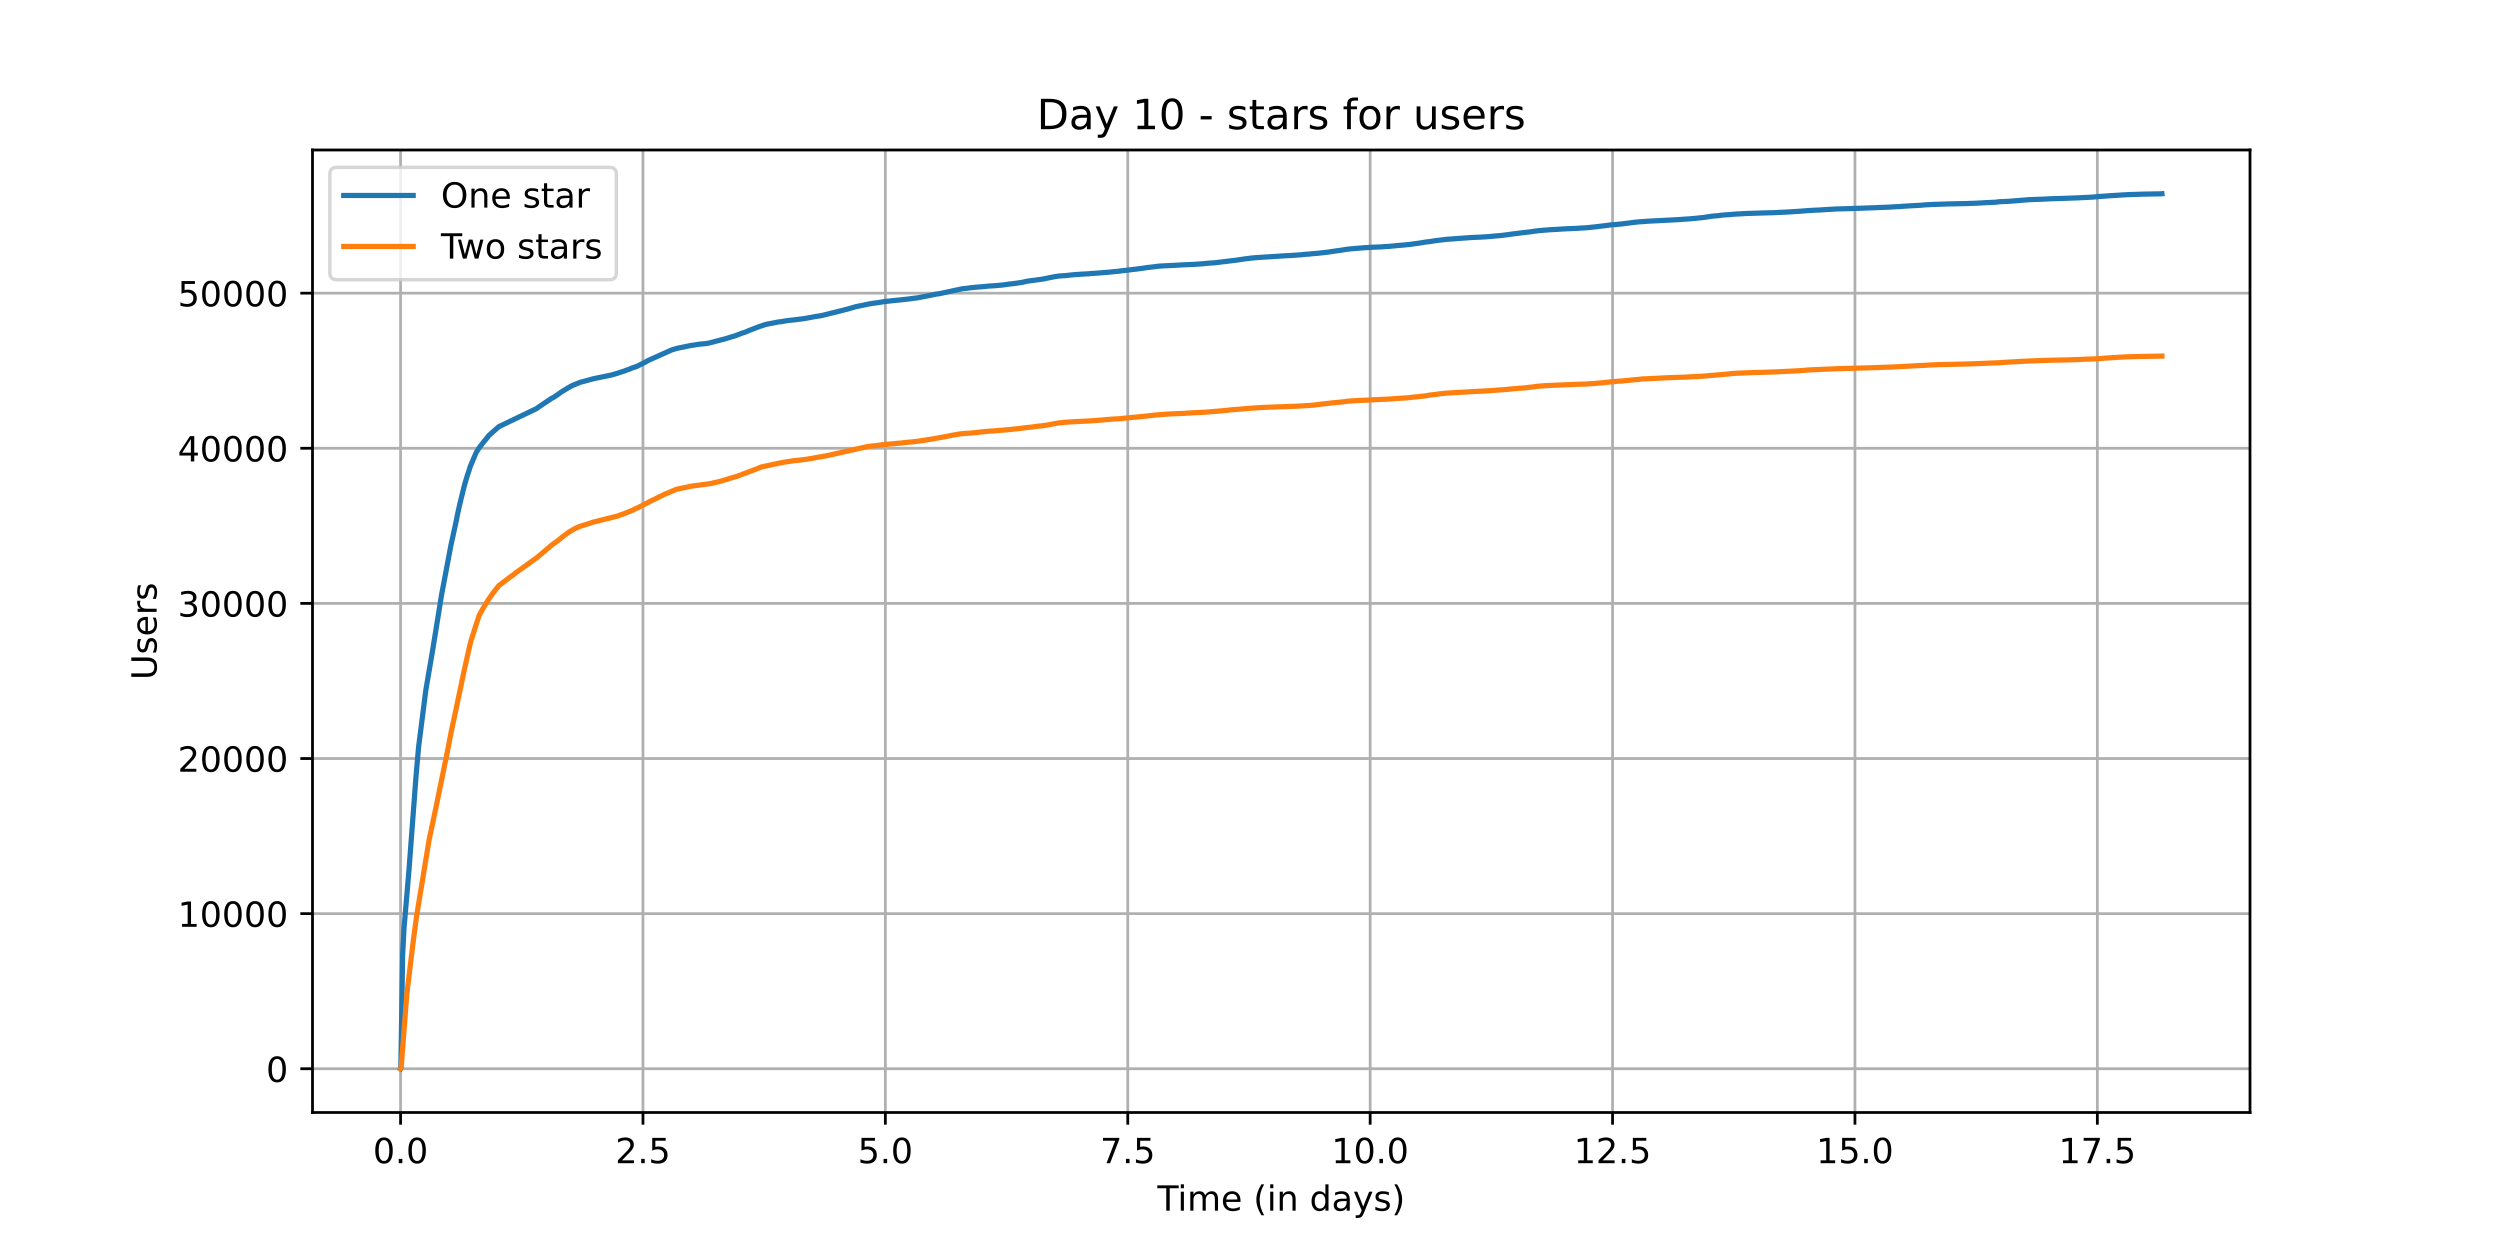 <?xml version="1.0" encoding="utf-8" standalone="no"?>
<!DOCTYPE svg PUBLIC "-//W3C//DTD SVG 1.1//EN"
  "http://www.w3.org/Graphics/SVG/1.1/DTD/svg11.dtd">
<!-- Created with matplotlib (https://matplotlib.org/) -->
<svg height="360pt" version="1.1" viewBox="0 0 720 360" width="720pt" xmlns="http://www.w3.org/2000/svg" xmlns:xlink="http://www.w3.org/1999/xlink">
 <defs>
  <style type="text/css">*{stroke-linecap:butt;stroke-linejoin:round;}</style>
 </defs>
 <g id="figure_1">
  <g id="patch_1">
   <path d="M 0 360 
L 720 360 
L 720 0 
L 0 0 
z
" style="fill:#ffffff;"/>
  </g>
  <g id="axes_1">
   <g id="patch_2">
    <path d="M 90 320.4 
L 648 320.4 
L 648 43.2 
L 90 43.2 
z
" style="fill:#ffffff;"/>
   </g>
   <g id="matplotlib.axis_1">
    <g id="xtick_1">
     <g id="line2d_1">
      <path clip-path="url(#p0bc5c4f411)" d="M 115.364 320.4 
L 115.364 43.2 
" style="fill:none;stroke:#b0b0b0;stroke-linecap:square;stroke-width:0.8;"/>
     </g>
     <g id="line2d_2">
      <defs>
       <path d="M 0 0 
L 0 3.5 
" id="m11708cacdf" style="stroke:#000000;stroke-width:0.8;"/>
      </defs>
      <g>
       <use style="stroke:#000000;stroke-width:0.8;" x="115.364" xlink:href="#m11708cacdf" y="320.4"/>
      </g>
     </g>
     <g id="text_1">
      <!-- 0.0 -->
      <g transform="translate(107.412 334.998)scale(0.1 -0.1)">
       <defs>
        <path d="M 31.781 66.406 
Q 24.172 66.406 20.328 58.906 
Q 16.5 51.422 16.5 36.375 
Q 16.5 21.391 20.328 13.891 
Q 24.172 6.391 31.781 6.391 
Q 39.453 6.391 43.281 13.891 
Q 47.125 21.391 47.125 36.375 
Q 47.125 51.422 43.281 58.906 
Q 39.453 66.406 31.781 66.406 
z
M 31.781 74.219 
Q 44.047 74.219 50.516 64.516 
Q 56.984 54.828 56.984 36.375 
Q 56.984 17.969 50.516 8.266 
Q 44.047 -1.422 31.781 -1.422 
Q 19.531 -1.422 13.062 8.266 
Q 6.594 17.969 6.594 36.375 
Q 6.594 54.828 13.062 64.516 
Q 19.531 74.219 31.781 74.219 
z
" id="DejaVuSans-48"/>
        <path d="M 10.688 12.406 
L 21 12.406 
L 21 0 
L 10.688 0 
z
" id="DejaVuSans-46"/>
       </defs>
       <use xlink:href="#DejaVuSans-48"/>
       <use x="63.623" xlink:href="#DejaVuSans-46"/>
       <use x="95.41" xlink:href="#DejaVuSans-48"/>
      </g>
     </g>
    </g>
    <g id="xtick_2">
     <g id="line2d_3">
      <path clip-path="url(#p0bc5c4f411)" d="M 185.174 320.4 
L 185.174 43.2 
" style="fill:none;stroke:#b0b0b0;stroke-linecap:square;stroke-width:0.8;"/>
     </g>
     <g id="line2d_4">
      <g>
       <use style="stroke:#000000;stroke-width:0.8;" x="185.174" xlink:href="#m11708cacdf" y="320.4"/>
      </g>
     </g>
     <g id="text_2">
      <!-- 2.5 -->
      <g transform="translate(177.222 334.998)scale(0.1 -0.1)">
       <defs>
        <path d="M 19.188 8.297 
L 53.609 8.297 
L 53.609 0 
L 7.328 0 
L 7.328 8.297 
Q 12.938 14.109 22.625 23.891 
Q 32.328 33.688 34.812 36.531 
Q 39.547 41.844 41.422 45.531 
Q 43.312 49.219 43.312 52.781 
Q 43.312 58.594 39.234 62.25 
Q 35.156 65.922 28.609 65.922 
Q 23.969 65.922 18.812 64.312 
Q 13.672 62.703 7.812 59.422 
L 7.812 69.391 
Q 13.766 71.781 18.938 73 
Q 24.125 74.219 28.422 74.219 
Q 39.75 74.219 46.484 68.547 
Q 53.219 62.891 53.219 53.422 
Q 53.219 48.922 51.531 44.891 
Q 49.859 40.875 45.406 35.406 
Q 44.188 33.984 37.641 27.219 
Q 31.109 20.453 19.188 8.297 
z
" id="DejaVuSans-50"/>
        <path d="M 10.797 72.906 
L 49.516 72.906 
L 49.516 64.594 
L 19.828 64.594 
L 19.828 46.734 
Q 21.969 47.469 24.109 47.828 
Q 26.266 48.188 28.422 48.188 
Q 40.625 48.188 47.75 41.5 
Q 54.891 34.812 54.891 23.391 
Q 54.891 11.625 47.562 5.094 
Q 40.234 -1.422 26.906 -1.422 
Q 22.312 -1.422 17.547 -0.641 
Q 12.797 0.141 7.719 1.703 
L 7.719 11.625 
Q 12.109 9.234 16.797 8.062 
Q 21.484 6.891 26.703 6.891 
Q 35.156 6.891 40.078 11.328 
Q 45.016 15.766 45.016 23.391 
Q 45.016 31 40.078 35.438 
Q 35.156 39.891 26.703 39.891 
Q 22.75 39.891 18.812 39.016 
Q 14.891 38.141 10.797 36.281 
z
" id="DejaVuSans-53"/>
       </defs>
       <use xlink:href="#DejaVuSans-50"/>
       <use x="63.623" xlink:href="#DejaVuSans-46"/>
       <use x="95.41" xlink:href="#DejaVuSans-53"/>
      </g>
     </g>
    </g>
    <g id="xtick_3">
     <g id="line2d_5">
      <path clip-path="url(#p0bc5c4f411)" d="M 254.984 320.4 
L 254.984 43.2 
" style="fill:none;stroke:#b0b0b0;stroke-linecap:square;stroke-width:0.8;"/>
     </g>
     <g id="line2d_6">
      <g>
       <use style="stroke:#000000;stroke-width:0.8;" x="254.984" xlink:href="#m11708cacdf" y="320.4"/>
      </g>
     </g>
     <g id="text_3">
      <!-- 5.0 -->
      <g transform="translate(247.033 334.998)scale(0.1 -0.1)">
       <use xlink:href="#DejaVuSans-53"/>
       <use x="63.623" xlink:href="#DejaVuSans-46"/>
       <use x="95.41" xlink:href="#DejaVuSans-48"/>
      </g>
     </g>
    </g>
    <g id="xtick_4">
     <g id="line2d_7">
      <path clip-path="url(#p0bc5c4f411)" d="M 324.795 320.4 
L 324.795 43.2 
" style="fill:none;stroke:#b0b0b0;stroke-linecap:square;stroke-width:0.8;"/>
     </g>
     <g id="line2d_8">
      <g>
       <use style="stroke:#000000;stroke-width:0.8;" x="324.795" xlink:href="#m11708cacdf" y="320.4"/>
      </g>
     </g>
     <g id="text_4">
      <!-- 7.5 -->
      <g transform="translate(316.843 334.998)scale(0.1 -0.1)">
       <defs>
        <path d="M 8.203 72.906 
L 55.078 72.906 
L 55.078 68.703 
L 28.609 0 
L 18.312 0 
L 43.219 64.594 
L 8.203 64.594 
z
" id="DejaVuSans-55"/>
       </defs>
       <use xlink:href="#DejaVuSans-55"/>
       <use x="63.623" xlink:href="#DejaVuSans-46"/>
       <use x="95.41" xlink:href="#DejaVuSans-53"/>
      </g>
     </g>
    </g>
    <g id="xtick_5">
     <g id="line2d_9">
      <path clip-path="url(#p0bc5c4f411)" d="M 394.605 320.4 
L 394.605 43.2 
" style="fill:none;stroke:#b0b0b0;stroke-linecap:square;stroke-width:0.8;"/>
     </g>
     <g id="line2d_10">
      <g>
       <use style="stroke:#000000;stroke-width:0.8;" x="394.605" xlink:href="#m11708cacdf" y="320.4"/>
      </g>
     </g>
     <g id="text_5">
      <!-- 10.0 -->
      <g transform="translate(383.472 334.998)scale(0.1 -0.1)">
       <defs>
        <path d="M 12.406 8.297 
L 28.516 8.297 
L 28.516 63.922 
L 10.984 60.406 
L 10.984 69.391 
L 28.422 72.906 
L 38.281 72.906 
L 38.281 8.297 
L 54.391 8.297 
L 54.391 0 
L 12.406 0 
z
" id="DejaVuSans-49"/>
       </defs>
       <use xlink:href="#DejaVuSans-49"/>
       <use x="63.623" xlink:href="#DejaVuSans-48"/>
       <use x="127.246" xlink:href="#DejaVuSans-46"/>
       <use x="159.033" xlink:href="#DejaVuSans-48"/>
      </g>
     </g>
    </g>
    <g id="xtick_6">
     <g id="line2d_11">
      <path clip-path="url(#p0bc5c4f411)" d="M 464.416 320.4 
L 464.416 43.2 
" style="fill:none;stroke:#b0b0b0;stroke-linecap:square;stroke-width:0.8;"/>
     </g>
     <g id="line2d_12">
      <g>
       <use style="stroke:#000000;stroke-width:0.8;" x="464.416" xlink:href="#m11708cacdf" y="320.4"/>
      </g>
     </g>
     <g id="text_6">
      <!-- 12.5 -->
      <g transform="translate(453.283 334.998)scale(0.1 -0.1)">
       <use xlink:href="#DejaVuSans-49"/>
       <use x="63.623" xlink:href="#DejaVuSans-50"/>
       <use x="127.246" xlink:href="#DejaVuSans-46"/>
       <use x="159.033" xlink:href="#DejaVuSans-53"/>
      </g>
     </g>
    </g>
    <g id="xtick_7">
     <g id="line2d_13">
      <path clip-path="url(#p0bc5c4f411)" d="M 534.226 320.4 
L 534.226 43.2 
" style="fill:none;stroke:#b0b0b0;stroke-linecap:square;stroke-width:0.8;"/>
     </g>
     <g id="line2d_14">
      <g>
       <use style="stroke:#000000;stroke-width:0.8;" x="534.226" xlink:href="#m11708cacdf" y="320.4"/>
      </g>
     </g>
     <g id="text_7">
      <!-- 15.0 -->
      <g transform="translate(523.093 334.998)scale(0.1 -0.1)">
       <use xlink:href="#DejaVuSans-49"/>
       <use x="63.623" xlink:href="#DejaVuSans-53"/>
       <use x="127.246" xlink:href="#DejaVuSans-46"/>
       <use x="159.033" xlink:href="#DejaVuSans-48"/>
      </g>
     </g>
    </g>
    <g id="xtick_8">
     <g id="line2d_15">
      <path clip-path="url(#p0bc5c4f411)" d="M 604.036 320.4 
L 604.036 43.2 
" style="fill:none;stroke:#b0b0b0;stroke-linecap:square;stroke-width:0.8;"/>
     </g>
     <g id="line2d_16">
      <g>
       <use style="stroke:#000000;stroke-width:0.8;" x="604.036" xlink:href="#m11708cacdf" y="320.4"/>
      </g>
     </g>
     <g id="text_8">
      <!-- 17.5 -->
      <g transform="translate(592.904 334.998)scale(0.1 -0.1)">
       <use xlink:href="#DejaVuSans-49"/>
       <use x="63.623" xlink:href="#DejaVuSans-55"/>
       <use x="127.246" xlink:href="#DejaVuSans-46"/>
       <use x="159.033" xlink:href="#DejaVuSans-53"/>
      </g>
     </g>
    </g>
    <g id="text_9">
     <!-- Time (in days) -->
     <g transform="translate(333.327 348.677)scale(0.1 -0.1)">
      <defs>
       <path d="M -0.297 72.906 
L 61.375 72.906 
L 61.375 64.594 
L 35.5 64.594 
L 35.5 0 
L 25.594 0 
L 25.594 64.594 
L -0.297 64.594 
z
" id="DejaVuSans-84"/>
       <path d="M 9.422 54.688 
L 18.406 54.688 
L 18.406 0 
L 9.422 0 
z
M 9.422 75.984 
L 18.406 75.984 
L 18.406 64.594 
L 9.422 64.594 
z
" id="DejaVuSans-105"/>
       <path d="M 52 44.188 
Q 55.375 50.25 60.062 53.125 
Q 64.75 56 71.094 56 
Q 79.641 56 84.281 50.016 
Q 88.922 44.047 88.922 33.016 
L 88.922 0 
L 79.891 0 
L 79.891 32.719 
Q 79.891 40.578 77.094 44.375 
Q 74.312 48.188 68.609 48.188 
Q 61.625 48.188 57.562 43.547 
Q 53.516 38.922 53.516 30.906 
L 53.516 0 
L 44.484 0 
L 44.484 32.719 
Q 44.484 40.625 41.703 44.406 
Q 38.922 48.188 33.109 48.188 
Q 26.219 48.188 22.156 43.531 
Q 18.109 38.875 18.109 30.906 
L 18.109 0 
L 9.078 0 
L 9.078 54.688 
L 18.109 54.688 
L 18.109 46.188 
Q 21.188 51.219 25.484 53.609 
Q 29.781 56 35.688 56 
Q 41.656 56 45.828 52.969 
Q 50 49.953 52 44.188 
z
" id="DejaVuSans-109"/>
       <path d="M 56.203 29.594 
L 56.203 25.203 
L 14.891 25.203 
Q 15.484 15.922 20.484 11.062 
Q 25.484 6.203 34.422 6.203 
Q 39.594 6.203 44.453 7.469 
Q 49.312 8.734 54.109 11.281 
L 54.109 2.781 
Q 49.266 0.734 44.188 -0.344 
Q 39.109 -1.422 33.891 -1.422 
Q 20.797 -1.422 13.156 6.188 
Q 5.516 13.812 5.516 26.812 
Q 5.516 40.234 12.766 48.109 
Q 20.016 56 32.328 56 
Q 43.359 56 49.781 48.891 
Q 56.203 41.797 56.203 29.594 
z
M 47.219 32.234 
Q 47.125 39.594 43.094 43.984 
Q 39.062 48.391 32.422 48.391 
Q 24.906 48.391 20.391 44.141 
Q 15.875 39.891 15.188 32.172 
z
" id="DejaVuSans-101"/>
       <path id="DejaVuSans-32"/>
       <path d="M 31 75.875 
Q 24.469 64.656 21.281 53.656 
Q 18.109 42.672 18.109 31.391 
Q 18.109 20.125 21.312 9.062 
Q 24.516 -2 31 -13.188 
L 23.188 -13.188 
Q 15.875 -1.703 12.234 9.375 
Q 8.594 20.453 8.594 31.391 
Q 8.594 42.281 12.203 53.312 
Q 15.828 64.359 23.188 75.875 
z
" id="DejaVuSans-40"/>
       <path d="M 54.891 33.016 
L 54.891 0 
L 45.906 0 
L 45.906 32.719 
Q 45.906 40.484 42.875 44.328 
Q 39.844 48.188 33.797 48.188 
Q 26.516 48.188 22.312 43.547 
Q 18.109 38.922 18.109 30.906 
L 18.109 0 
L 9.078 0 
L 9.078 54.688 
L 18.109 54.688 
L 18.109 46.188 
Q 21.344 51.125 25.703 53.562 
Q 30.078 56 35.797 56 
Q 45.219 56 50.047 50.172 
Q 54.891 44.344 54.891 33.016 
z
" id="DejaVuSans-110"/>
       <path d="M 45.406 46.391 
L 45.406 75.984 
L 54.391 75.984 
L 54.391 0 
L 45.406 0 
L 45.406 8.203 
Q 42.578 3.328 38.25 0.953 
Q 33.938 -1.422 27.875 -1.422 
Q 17.969 -1.422 11.734 6.484 
Q 5.516 14.406 5.516 27.297 
Q 5.516 40.188 11.734 48.094 
Q 17.969 56 27.875 56 
Q 33.938 56 38.25 53.625 
Q 42.578 51.266 45.406 46.391 
z
M 14.797 27.297 
Q 14.797 17.391 18.875 11.75 
Q 22.953 6.109 30.078 6.109 
Q 37.203 6.109 41.297 11.75 
Q 45.406 17.391 45.406 27.297 
Q 45.406 37.203 41.297 42.844 
Q 37.203 48.484 30.078 48.484 
Q 22.953 48.484 18.875 42.844 
Q 14.797 37.203 14.797 27.297 
z
" id="DejaVuSans-100"/>
       <path d="M 34.281 27.484 
Q 23.391 27.484 19.188 25 
Q 14.984 22.516 14.984 16.5 
Q 14.984 11.719 18.141 8.906 
Q 21.297 6.109 26.703 6.109 
Q 34.188 6.109 38.703 11.406 
Q 43.219 16.703 43.219 25.484 
L 43.219 27.484 
z
M 52.203 31.203 
L 52.203 0 
L 43.219 0 
L 43.219 8.297 
Q 40.141 3.328 35.547 0.953 
Q 30.953 -1.422 24.312 -1.422 
Q 15.922 -1.422 10.953 3.297 
Q 6 8.016 6 15.922 
Q 6 25.141 12.172 29.828 
Q 18.359 34.516 30.609 34.516 
L 43.219 34.516 
L 43.219 35.406 
Q 43.219 41.609 39.141 45 
Q 35.062 48.391 27.688 48.391 
Q 23 48.391 18.547 47.266 
Q 14.109 46.141 10.016 43.891 
L 10.016 52.203 
Q 14.938 54.109 19.578 55.047 
Q 24.219 56 28.609 56 
Q 40.484 56 46.344 49.844 
Q 52.203 43.703 52.203 31.203 
z
" id="DejaVuSans-97"/>
       <path d="M 32.172 -5.078 
Q 28.375 -14.844 24.75 -17.812 
Q 21.141 -20.797 15.094 -20.797 
L 7.906 -20.797 
L 7.906 -13.281 
L 13.188 -13.281 
Q 16.891 -13.281 18.938 -11.516 
Q 21 -9.766 23.484 -3.219 
L 25.094 0.875 
L 2.984 54.688 
L 12.5 54.688 
L 29.594 11.922 
L 46.688 54.688 
L 56.203 54.688 
z
" id="DejaVuSans-121"/>
       <path d="M 44.281 53.078 
L 44.281 44.578 
Q 40.484 46.531 36.375 47.5 
Q 32.281 48.484 27.875 48.484 
Q 21.188 48.484 17.844 46.438 
Q 14.5 44.391 14.5 40.281 
Q 14.5 37.156 16.891 35.375 
Q 19.281 33.594 26.516 31.984 
L 29.594 31.297 
Q 39.156 29.25 43.188 25.516 
Q 47.219 21.781 47.219 15.094 
Q 47.219 7.469 41.188 3.016 
Q 35.156 -1.422 24.609 -1.422 
Q 20.219 -1.422 15.453 -0.562 
Q 10.688 0.297 5.422 2 
L 5.422 11.281 
Q 10.406 8.688 15.234 7.391 
Q 20.062 6.109 24.812 6.109 
Q 31.156 6.109 34.562 8.281 
Q 37.984 10.453 37.984 14.406 
Q 37.984 18.062 35.516 20.016 
Q 33.062 21.969 24.703 23.781 
L 21.578 24.516 
Q 13.234 26.266 9.516 29.906 
Q 5.812 33.547 5.812 39.891 
Q 5.812 47.609 11.281 51.797 
Q 16.75 56 26.812 56 
Q 31.781 56 36.172 55.266 
Q 40.578 54.547 44.281 53.078 
z
" id="DejaVuSans-115"/>
       <path d="M 8.016 75.875 
L 15.828 75.875 
Q 23.141 64.359 26.781 53.312 
Q 30.422 42.281 30.422 31.391 
Q 30.422 20.453 26.781 9.375 
Q 23.141 -1.703 15.828 -13.188 
L 8.016 -13.188 
Q 14.5 -2 17.703 9.062 
Q 20.906 20.125 20.906 31.391 
Q 20.906 42.672 17.703 53.656 
Q 14.5 64.656 8.016 75.875 
z
" id="DejaVuSans-41"/>
      </defs>
      <use xlink:href="#DejaVuSans-84"/>
      <use x="57.959" xlink:href="#DejaVuSans-105"/>
      <use x="85.742" xlink:href="#DejaVuSans-109"/>
      <use x="183.154" xlink:href="#DejaVuSans-101"/>
      <use x="244.678" xlink:href="#DejaVuSans-32"/>
      <use x="276.465" xlink:href="#DejaVuSans-40"/>
      <use x="315.479" xlink:href="#DejaVuSans-105"/>
      <use x="343.262" xlink:href="#DejaVuSans-110"/>
      <use x="406.641" xlink:href="#DejaVuSans-32"/>
      <use x="438.428" xlink:href="#DejaVuSans-100"/>
      <use x="501.904" xlink:href="#DejaVuSans-97"/>
      <use x="563.184" xlink:href="#DejaVuSans-121"/>
      <use x="622.363" xlink:href="#DejaVuSans-115"/>
      <use x="674.463" xlink:href="#DejaVuSans-41"/>
     </g>
    </g>
   </g>
   <g id="matplotlib.axis_2">
    <g id="ytick_1">
     <g id="line2d_17">
      <path clip-path="url(#p0bc5c4f411)" d="M 90 307.8 
L 648 307.8 
" style="fill:none;stroke:#b0b0b0;stroke-linecap:square;stroke-width:0.8;"/>
     </g>
     <g id="line2d_18">
      <defs>
       <path d="M 0 0 
L -3.5 0 
" id="m738b484f53" style="stroke:#000000;stroke-width:0.8;"/>
      </defs>
      <g>
       <use style="stroke:#000000;stroke-width:0.8;" x="90" xlink:href="#m738b484f53" y="307.8"/>
      </g>
     </g>
     <g id="text_10">
      <!-- 0 -->
      <g transform="translate(76.638 311.599)scale(0.1 -0.1)">
       <use xlink:href="#DejaVuSans-48"/>
      </g>
     </g>
    </g>
    <g id="ytick_2">
     <g id="line2d_19">
      <path clip-path="url(#p0bc5c4f411)" d="M 90 263.126 
L 648 263.126 
" style="fill:none;stroke:#b0b0b0;stroke-linecap:square;stroke-width:0.8;"/>
     </g>
     <g id="line2d_20">
      <g>
       <use style="stroke:#000000;stroke-width:0.8;" x="90" xlink:href="#m738b484f53" y="263.126"/>
      </g>
     </g>
     <g id="text_11">
      <!-- 10000 -->
      <g transform="translate(51.188 266.925)scale(0.1 -0.1)">
       <use xlink:href="#DejaVuSans-49"/>
       <use x="63.623" xlink:href="#DejaVuSans-48"/>
       <use x="127.246" xlink:href="#DejaVuSans-48"/>
       <use x="190.869" xlink:href="#DejaVuSans-48"/>
       <use x="254.492" xlink:href="#DejaVuSans-48"/>
      </g>
     </g>
    </g>
    <g id="ytick_3">
     <g id="line2d_21">
      <path clip-path="url(#p0bc5c4f411)" d="M 90 218.453 
L 648 218.453 
" style="fill:none;stroke:#b0b0b0;stroke-linecap:square;stroke-width:0.8;"/>
     </g>
     <g id="line2d_22">
      <g>
       <use style="stroke:#000000;stroke-width:0.8;" x="90" xlink:href="#m738b484f53" y="218.453"/>
      </g>
     </g>
     <g id="text_12">
      <!-- 20000 -->
      <g transform="translate(51.188 222.252)scale(0.1 -0.1)">
       <use xlink:href="#DejaVuSans-50"/>
       <use x="63.623" xlink:href="#DejaVuSans-48"/>
       <use x="127.246" xlink:href="#DejaVuSans-48"/>
       <use x="190.869" xlink:href="#DejaVuSans-48"/>
       <use x="254.492" xlink:href="#DejaVuSans-48"/>
      </g>
     </g>
    </g>
    <g id="ytick_4">
     <g id="line2d_23">
      <path clip-path="url(#p0bc5c4f411)" d="M 90 173.779 
L 648 173.779 
" style="fill:none;stroke:#b0b0b0;stroke-linecap:square;stroke-width:0.8;"/>
     </g>
     <g id="line2d_24">
      <g>
       <use style="stroke:#000000;stroke-width:0.8;" x="90" xlink:href="#m738b484f53" y="173.779"/>
      </g>
     </g>
     <g id="text_13">
      <!-- 30000 -->
      <g transform="translate(51.188 177.578)scale(0.1 -0.1)">
       <defs>
        <path d="M 40.578 39.312 
Q 47.656 37.797 51.625 33 
Q 55.609 28.219 55.609 21.188 
Q 55.609 10.406 48.188 4.484 
Q 40.766 -1.422 27.094 -1.422 
Q 22.516 -1.422 17.656 -0.516 
Q 12.797 0.391 7.625 2.203 
L 7.625 11.719 
Q 11.719 9.328 16.594 8.109 
Q 21.484 6.891 26.812 6.891 
Q 36.078 6.891 40.938 10.547 
Q 45.797 14.203 45.797 21.188 
Q 45.797 27.641 41.281 31.266 
Q 36.766 34.906 28.719 34.906 
L 20.219 34.906 
L 20.219 43.016 
L 29.109 43.016 
Q 36.375 43.016 40.234 45.922 
Q 44.094 48.828 44.094 54.297 
Q 44.094 59.906 40.109 62.906 
Q 36.141 65.922 28.719 65.922 
Q 24.656 65.922 20.016 65.031 
Q 15.375 64.156 9.812 62.312 
L 9.812 71.094 
Q 15.438 72.656 20.344 73.438 
Q 25.25 74.219 29.594 74.219 
Q 40.828 74.219 47.359 69.109 
Q 53.906 64.016 53.906 55.328 
Q 53.906 49.266 50.438 45.094 
Q 46.969 40.922 40.578 39.312 
z
" id="DejaVuSans-51"/>
       </defs>
       <use xlink:href="#DejaVuSans-51"/>
       <use x="63.623" xlink:href="#DejaVuSans-48"/>
       <use x="127.246" xlink:href="#DejaVuSans-48"/>
       <use x="190.869" xlink:href="#DejaVuSans-48"/>
       <use x="254.492" xlink:href="#DejaVuSans-48"/>
      </g>
     </g>
    </g>
    <g id="ytick_5">
     <g id="line2d_25">
      <path clip-path="url(#p0bc5c4f411)" d="M 90 129.105 
L 648 129.105 
" style="fill:none;stroke:#b0b0b0;stroke-linecap:square;stroke-width:0.8;"/>
     </g>
     <g id="line2d_26">
      <g>
       <use style="stroke:#000000;stroke-width:0.8;" x="90" xlink:href="#m738b484f53" y="129.105"/>
      </g>
     </g>
     <g id="text_14">
      <!-- 40000 -->
      <g transform="translate(51.188 132.904)scale(0.1 -0.1)">
       <defs>
        <path d="M 37.797 64.312 
L 12.891 25.391 
L 37.797 25.391 
z
M 35.203 72.906 
L 47.609 72.906 
L 47.609 25.391 
L 58.016 25.391 
L 58.016 17.188 
L 47.609 17.188 
L 47.609 0 
L 37.797 0 
L 37.797 17.188 
L 4.891 17.188 
L 4.891 26.703 
z
" id="DejaVuSans-52"/>
       </defs>
       <use xlink:href="#DejaVuSans-52"/>
       <use x="63.623" xlink:href="#DejaVuSans-48"/>
       <use x="127.246" xlink:href="#DejaVuSans-48"/>
       <use x="190.869" xlink:href="#DejaVuSans-48"/>
       <use x="254.492" xlink:href="#DejaVuSans-48"/>
      </g>
     </g>
    </g>
    <g id="ytick_6">
     <g id="line2d_27">
      <path clip-path="url(#p0bc5c4f411)" d="M 90 84.431 
L 648 84.431 
" style="fill:none;stroke:#b0b0b0;stroke-linecap:square;stroke-width:0.8;"/>
     </g>
     <g id="line2d_28">
      <g>
       <use style="stroke:#000000;stroke-width:0.8;" x="90" xlink:href="#m738b484f53" y="84.431"/>
      </g>
     </g>
     <g id="text_15">
      <!-- 50000 -->
      <g transform="translate(51.188 88.231)scale(0.1 -0.1)">
       <use xlink:href="#DejaVuSans-53"/>
       <use x="63.623" xlink:href="#DejaVuSans-48"/>
       <use x="127.246" xlink:href="#DejaVuSans-48"/>
       <use x="190.869" xlink:href="#DejaVuSans-48"/>
       <use x="254.492" xlink:href="#DejaVuSans-48"/>
      </g>
     </g>
    </g>
    <g id="text_16">
     <!-- Users -->
     <g transform="translate(45.108 195.801)rotate(-90)scale(0.1 -0.1)">
      <defs>
       <path d="M 8.688 72.906 
L 18.609 72.906 
L 18.609 28.609 
Q 18.609 16.891 22.844 11.734 
Q 27.094 6.594 36.625 6.594 
Q 46.094 6.594 50.344 11.734 
Q 54.594 16.891 54.594 28.609 
L 54.594 72.906 
L 64.5 72.906 
L 64.5 27.391 
Q 64.5 13.141 57.438 5.859 
Q 50.391 -1.422 36.625 -1.422 
Q 22.797 -1.422 15.734 5.859 
Q 8.688 13.141 8.688 27.391 
z
" id="DejaVuSans-85"/>
       <path d="M 41.109 46.297 
Q 39.594 47.172 37.812 47.578 
Q 36.031 48 33.891 48 
Q 26.266 48 22.188 43.047 
Q 18.109 38.094 18.109 28.812 
L 18.109 0 
L 9.078 0 
L 9.078 54.688 
L 18.109 54.688 
L 18.109 46.188 
Q 20.953 51.172 25.484 53.578 
Q 30.031 56 36.531 56 
Q 37.453 56 38.578 55.875 
Q 39.703 55.766 41.062 55.516 
z
" id="DejaVuSans-114"/>
      </defs>
      <use xlink:href="#DejaVuSans-85"/>
      <use x="73.193" xlink:href="#DejaVuSans-115"/>
      <use x="125.293" xlink:href="#DejaVuSans-101"/>
      <use x="186.816" xlink:href="#DejaVuSans-114"/>
      <use x="227.93" xlink:href="#DejaVuSans-115"/>
     </g>
    </g>
   </g>
   <g id="line2d_29">
    <path clip-path="url(#p0bc5c4f411)" d="M 115.364 307.8 
L 115.417 307.711 
L 115.474 305.709 
L 115.955 275.117 
L 116.359 267.285 
L 116.82 261.951 
L 117.801 250.381 
L 118.592 239.793 
L 119.843 223.233 
L 120.559 215.093 
L 122.637 198.765 
L 123.214 195.374 
L 123.906 191.353 
L 124.656 186.917 
L 125.463 181.892 
L 125.559 181.338 
L 127.157 171.402 
L 129.868 157.035 
L 131.444 149.82 
L 131.694 148.48 
L 132.464 144.991 
L 133.675 140.09 
L 133.964 139.058 
L 134.656 136.735 
L 134.887 136.097 
L 135.464 134.278 
L 137.061 130.512 
L 137.195 130.253 
L 137.522 129.708 
L 137.657 129.53 
L 138.042 128.9 
L 139.522 127.01 
L 139.695 126.813 
L 139.907 126.559 
L 140.176 126.255 
L 140.715 125.487 
L 143.597 122.936 
L 143.944 122.744 
L 154.595 117.637 
L 155.057 117.267 
L 158.823 114.747 
L 159.284 114.528 
L 159.976 114.104 
L 160.149 113.965 
L 160.706 113.594 
L 161.552 112.964 
L 163.167 111.977 
L 163.379 111.834 
L 163.609 111.687 
L 163.994 111.504 
L 164.225 111.338 
L 164.705 111.119 
L 164.974 110.968 
L 167.109 110.105 
L 170.088 109.297 
L 170.703 109.127 
L 171.202 109.02 
L 171.471 108.966 
L 171.952 108.859 
L 175.93 108.037 
L 176.371 107.93 
L 177.969 107.452 
L 178.372 107.3 
L 179.814 106.858 
L 180.313 106.639 
L 181.408 106.272 
L 182.043 105.969 
L 182.408 105.866 
L 183.427 105.508 
L 183.811 105.312 
L 184.484 104.977 
L 184.925 104.762 
L 185.118 104.655 
L 185.579 104.436 
L 186.52 103.909 
L 186.694 103.806 
L 186.982 103.677 
L 187.501 103.445 
L 193.342 100.827 
L 194.63 100.42 
L 194.861 100.349 
L 199.011 99.486 
L 199.859 99.379 
L 201.377 99.134 
L 202.434 99.026 
L 203.145 98.973 
L 203.837 98.865 
L 204.279 98.781 
L 208.238 97.74 
L 208.449 97.691 
L 208.738 97.624 
L 209.083 97.521 
L 209.929 97.244 
L 211.698 96.717 
L 212.121 96.556 
L 212.908 96.265 
L 213.408 96.047 
L 213.754 95.939 
L 214.542 95.685 
L 214.849 95.577 
L 215.368 95.345 
L 215.695 95.184 
L 216.579 94.867 
L 217.021 94.684 
L 217.29 94.577 
L 218.655 94.059 
L 219.808 93.674 
L 220.653 93.397 
L 221.288 93.29 
L 224.189 92.723 
L 225.227 92.616 
L 225.746 92.495 
L 227.168 92.281 
L 228.263 92.173 
L 228.513 92.133 
L 229.57 92.03 
L 229.782 91.981 
L 230.723 91.874 
L 232.049 91.682 
L 232.607 91.575 
L 234.932 91.141 
L 235.759 91.034 
L 236.182 90.954 
L 236.779 90.847 
L 242.834 89.345 
L 243.199 89.225 
L 243.698 89.127 
L 244.006 89.037 
L 244.41 88.93 
L 246.044 88.452 
L 246.294 88.367 
L 250.273 87.545 
L 250.888 87.438 
L 251.33 87.353 
L 252.234 87.246 
L 253.56 87.049 
L 254.155 86.942 
L 255.309 86.79 
L 256.347 86.683 
L 257.308 86.571 
L 258.348 86.464 
L 259.176 86.384 
L 260.157 86.276 
L 261.099 86.169 
L 262.021 86.062 
L 263.27 85.888 
L 264.193 85.789 
L 264.442 85.74 
L 264.961 85.633 
L 267.632 85.128 
L 268.113 85.021 
L 268.593 84.918 
L 269.074 84.811 
L 269.535 84.717 
L 270.419 84.61 
L 277.244 83.149 
L 278.359 83.042 
L 279.57 82.872 
L 280.685 82.765 
L 281.031 82.72 
L 282.433 82.613 
L 282.741 82.586 
L 283.894 82.479 
L 284.778 82.385 
L 286.565 82.278 
L 287.353 82.207 
L 288.583 82.099 
L 289.698 81.956 
L 290.409 81.849 
L 290.659 81.805 
L 291.446 81.733 
L 292.273 81.626 
L 293.485 81.452 
L 294.157 81.344 
L 294.561 81.273 
L 295.022 81.17 
L 295.579 81.027 
L 296.944 80.826 
L 297.847 80.719 
L 299.155 80.531 
L 300.04 80.424 
L 303.308 79.772 
L 303.808 79.665 
L 305.076 79.486 
L 306.653 79.379 
L 306.96 79.356 
L 307.845 79.263 
L 308.902 79.155 
L 309.709 79.079 
L 311.285 78.977 
L 311.592 78.95 
L 313.611 78.843 
L 313.976 78.794 
L 315.476 78.691 
L 315.765 78.677 
L 317.168 78.57 
L 318.013 78.485 
L 319.57 78.378 
L 320.55 78.262 
L 321.703 78.155 
L 322.664 78.043 
L 323.51 77.936 
L 323.837 77.905 
L 324.836 77.797 
L 326.027 77.632 
L 327.027 77.525 
L 328.046 77.4 
L 328.873 77.293 
L 330.334 77.06 
L 331.315 76.953 
L 331.642 76.917 
L 332.546 76.81 
L 333.699 76.654 
L 335.486 76.546 
L 336.043 76.529 
L 338.272 76.421 
L 338.983 76.368 
L 340.962 76.261 
L 341.558 76.234 
L 344.133 76.127 
L 344.902 76.06 
L 346.574 75.952 
L 347.535 75.841 
L 348.976 75.733 
L 349.572 75.707 
L 350.533 75.599 
L 351.571 75.47 
L 352.474 75.363 
L 353.473 75.242 
L 354.338 75.135 
L 355.281 75.028 
L 356.126 74.92 
L 356.492 74.871 
L 357.165 74.764 
L 358.588 74.55 
L 359.414 74.447 
L 359.78 74.398 
L 360.76 74.29 
L 361.549 74.219 
L 363.029 74.112 
L 363.336 74.089 
L 363.99 74.049 
L 365.816 73.942 
L 366.488 73.897 
L 368.199 73.79 
L 368.91 73.736 
L 370.736 73.629 
L 371.312 73.607 
L 372.926 73.504 
L 373.234 73.482 
L 374.714 73.375 
L 375.675 73.263 
L 377.231 73.156 
L 377.596 73.107 
L 378.788 72.999 
L 379.48 72.95 
L 380.326 72.852 
L 380.499 72.83 
L 381.575 72.722 
L 382.613 72.593 
L 383.227 72.49 
L 383.612 72.432 
L 384.861 72.253 
L 385.688 72.146 
L 387.129 71.918 
L 387.744 71.811 
L 388.666 71.708 
L 389.838 71.601 
L 390.626 71.53 
L 392.01 71.422 
L 392.779 71.355 
L 394.585 71.248 
L 395.238 71.208 
L 397.929 71.101 
L 398.275 71.061 
L 400.081 70.953 
L 400.888 70.877 
L 401.907 70.77 
L 402.714 70.694 
L 404.098 70.587 
L 404.962 70.498 
L 406.116 70.39 
L 406.519 70.323 
L 407.249 70.221 
L 407.615 70.167 
L 408.46 70.06 
L 409.882 69.836 
L 410.478 69.734 
L 410.843 69.68 
L 411.824 69.573 
L 413.477 69.305 
L 414.303 69.198 
L 415.264 69.086 
L 416.09 68.988 
L 416.34 68.947 
L 417.07 68.889 
L 418.723 68.782 
L 419.069 68.742 
L 420.472 68.635 
L 421.106 68.599 
L 422.662 68.492 
L 423.431 68.425 
L 425.641 68.318 
L 426.198 68.3 
L 428.101 68.192 
L 428.833 68.134 
L 429.947 68.027 
L 430.755 67.951 
L 432.1 67.844 
L 433.08 67.728 
L 433.983 67.621 
L 435.27 67.433 
L 436.116 67.326 
L 437.134 67.201 
L 437.903 67.094 
L 438.826 66.991 
L 439.691 66.888 
L 440.037 66.848 
L 441.018 66.732 
L 441.633 66.624 
L 442.709 66.486 
L 443.748 66.379 
L 444.497 66.316 
L 445.823 66.209 
L 446.535 66.155 
L 448.515 66.048 
L 449.187 66.003 
L 451.032 65.896 
L 451.647 65.865 
L 454.26 65.762 
L 454.587 65.731 
L 455.26 65.686 
L 457.105 65.579 
L 457.316 65.561 
L 458.219 65.454 
L 459.064 65.369 
L 460.025 65.262 
L 461.102 65.128 
L 462.043 65.021 
L 463.062 64.896 
L 463.715 64.788 
L 464.407 64.739 
L 465.56 64.636 
L 465.887 64.605 
L 466.983 64.498 
L 468.059 64.359 
L 468.982 64.252 
L 470.136 64.096 
L 471.058 63.989 
L 471.962 63.89 
L 473.711 63.783 
L 474.48 63.716 
L 476.402 63.609 
L 476.979 63.587 
L 479.015 63.479 
L 479.649 63.444 
L 481.764 63.336 
L 482.378 63.305 
L 484.185 63.198 
L 484.973 63.126 
L 486.703 63.024 
L 487.029 62.988 
L 488.179 62.885 
L 488.505 62.85 
L 489.524 62.747 
L 489.851 62.711 
L 490.811 62.613 
L 491.042 62.577 
L 491.618 62.47 
L 491.83 62.447 
L 492.521 62.34 
L 493.578 62.211 
L 494.885 62.108 
L 495.251 62.059 
L 496.039 61.952 
L 496.789 61.889 
L 498.461 61.786 
L 498.827 61.733 
L 500.384 61.625 
L 500.941 61.608 
L 502.556 61.5 
L 503.133 61.478 
L 506.42 61.375 
L 506.708 61.362 
L 510.705 61.255 
L 511.32 61.223 
L 513.703 61.116 
L 514.318 61.085 
L 516.22 60.978 
L 516.912 60.929 
L 518.565 60.821 
L 519.295 60.763 
L 520.621 60.656 
L 521.255 60.62 
L 523.235 60.513 
L 523.773 60.5 
L 525.369 60.392 
L 526.08 60.339 
L 528.099 60.232 
L 528.771 60.187 
L 532.808 60.08 
L 533.403 60.053 
L 536.651 59.946 
L 537.266 59.914 
L 540.341 59.807 
L 540.975 59.771 
L 543.819 59.664 
L 544.415 59.637 
L 546.049 59.53 
L 546.587 59.517 
L 548.086 59.41 
L 548.777 59.36 
L 550.603 59.253 
L 551.257 59.213 
L 553.256 59.11 
L 553.602 59.07 
L 554.352 59.008 
L 556.351 58.9 
L 556.947 58.874 
L 560.233 58.766 
L 560.829 58.74 
L 565.902 58.632 
L 566.421 58.623 
L 569.169 58.521 
L 569.457 58.507 
L 571.398 58.4 
L 572.09 58.351 
L 574.723 58.244 
L 575.877 58.092 
L 578.414 57.985 
L 579.163 57.922 
L 580.701 57.815 
L 581.47 57.748 
L 582.622 57.645 
L 582.911 57.627 
L 584.217 57.524 
L 584.544 57.493 
L 587.619 57.386 
L 588.196 57.364 
L 590.329 57.261 
L 590.617 57.243 
L 594.249 57.136 
L 594.845 57.109 
L 597.824 57.002 
L 598.382 56.984 
L 600.438 56.877 
L 600.995 56.859 
L 602.783 56.756 
L 602.994 56.734 
L 604.301 56.626 
L 604.666 56.577 
L 605.301 56.542 
L 606.857 56.434 
L 607.626 56.367 
L 609.586 56.26 
L 610.317 56.202 
L 612.162 56.095 
L 612.796 56.059 
L 615.948 55.952 
L 616.544 55.925 
L 622.463 55.818 
L 622.636 55.8 
L 622.636 55.8 
" style="fill:none;stroke:#1f77b4;stroke-linecap:square;stroke-width:1.5;"/>
   </g>
   <g id="line2d_30">
    <path clip-path="url(#p0bc5c4f411)" d="M 115.364 307.8 
L 115.474 307.715 
L 115.628 306.33 
L 117.166 286.254 
L 119.015 271.016 
L 119.419 268.027 
L 119.96 263.962 
L 123.579 241.897 
L 125.29 233.798 
L 125.578 232.431 
L 128.157 219.829 
L 128.849 216.429 
L 129.214 214.557 
L 129.906 210.938 
L 131.175 205.046 
L 131.367 204.139 
L 132.887 196.88 
L 133.444 194.262 
L 133.848 192.363 
L 135.118 186.672 
L 135.233 186.198 
L 135.657 184.518 
L 137.945 177.366 
L 138.272 176.727 
L 138.599 176.133 
L 139.138 175.186 
L 139.464 174.646 
L 140.118 173.564 
L 140.657 172.675 
L 141.406 171.648 
L 141.945 170.848 
L 142.156 170.629 
L 142.464 170.183 
L 143.694 168.637 
L 146.288 166.68 
L 146.769 166.287 
L 147.365 165.885 
L 147.884 165.532 
L 148.249 165.201 
L 148.595 164.929 
L 148.979 164.643 
L 149.229 164.478 
L 154.172 160.926 
L 155.057 160.256 
L 155.21 160.127 
L 155.594 159.774 
L 155.729 159.68 
L 157.708 157.969 
L 157.862 157.871 
L 158.458 157.334 
L 158.746 157.102 
L 158.861 157.008 
L 159.688 156.387 
L 160.014 156.218 
L 160.38 155.896 
L 161.033 155.44 
L 161.322 155.186 
L 161.937 154.636 
L 162.11 154.529 
L 162.513 154.225 
L 162.917 153.921 
L 163.148 153.756 
L 163.956 153.162 
L 165.071 152.523 
L 165.359 152.34 
L 165.839 152.117 
L 166.397 151.853 
L 167.012 151.598 
L 167.897 151.312 
L 169.357 150.866 
L 169.588 150.803 
L 170.684 150.41 
L 177.911 148.61 
L 178.468 148.351 
L 178.853 148.243 
L 179.737 147.948 
L 180.371 147.689 
L 182.312 146.894 
L 182.524 146.805 
L 182.831 146.613 
L 183.407 146.372 
L 184.138 145.992 
L 186.943 144.558 
L 187.654 144.2 
L 188 144.013 
L 188.442 143.839 
L 188.807 143.646 
L 189.057 143.512 
L 189.269 143.419 
L 189.461 143.307 
L 189.691 143.218 
L 189.999 143.012 
L 190.614 142.757 
L 191.421 142.324 
L 191.709 142.221 
L 194.784 140.926 
L 199.34 139.97 
L 200.128 139.867 
L 200.435 139.84 
L 201.32 139.733 
L 201.723 139.662 
L 202.568 139.554 
L 203.722 139.402 
L 204.413 139.3 
L 204.644 139.264 
L 205.105 139.166 
L 205.432 139.058 
L 205.989 138.956 
L 206.547 138.817 
L 207.066 138.714 
L 207.7 138.536 
L 209.391 138.026 
L 210.217 137.767 
L 212.293 137.173 
L 212.774 136.972 
L 213.677 136.664 
L 213.907 136.548 
L 214.715 136.253 
L 215.042 136.15 
L 215.56 135.922 
L 215.83 135.82 
L 216.694 135.511 
L 217.136 135.333 
L 218.981 134.6 
L 219.231 134.493 
L 224.766 133.309 
L 225.438 133.206 
L 225.919 133.103 
L 227.475 132.858 
L 228.129 132.755 
L 228.494 132.701 
L 229.532 132.594 
L 230.416 132.5 
L 231.223 132.393 
L 232.203 132.277 
L 232.837 132.17 
L 234.451 131.902 
L 234.951 131.794 
L 237.164 131.397 
L 237.914 131.29 
L 249.716 128.636 
L 250.619 128.533 
L 251.023 128.462 
L 252.08 128.355 
L 253.195 128.212 
L 253.906 128.104 
L 254.751 128.02 
L 255.943 127.912 
L 256.693 127.85 
L 257.771 127.743 
L 258.579 127.667 
L 259.85 127.568 
L 260.118 127.515 
L 260.484 127.466 
L 261.368 127.372 
L 262.693 127.265 
L 263.616 127.162 
L 264.481 127.055 
L 265.769 126.867 
L 266.48 126.76 
L 266.921 126.675 
L 267.536 126.572 
L 267.882 126.532 
L 270.112 126.13 
L 270.746 126.023 
L 272.957 125.625 
L 273.457 125.522 
L 273.745 125.442 
L 274.264 125.335 
L 275.571 125.138 
L 276.09 125.031 
L 276.475 124.968 
L 277.552 124.861 
L 277.782 124.834 
L 279.532 124.727 
L 280.358 124.647 
L 281.511 124.539 
L 281.896 124.481 
L 282.799 124.374 
L 283.51 124.321 
L 284.394 124.213 
L 284.701 124.191 
L 286.527 124.088 
L 286.777 124.044 
L 287.507 123.986 
L 288.929 123.878 
L 289.794 123.789 
L 291.081 123.682 
L 292.138 123.548 
L 293.446 123.44 
L 294.695 123.266 
L 295.464 123.164 
L 295.771 123.137 
L 296.79 123.029 
L 297.117 122.998 
L 298.386 122.815 
L 299.213 122.708 
L 299.943 122.65 
L 300.713 122.543 
L 302.001 122.355 
L 302.481 122.248 
L 304.807 121.814 
L 305.961 121.707 
L 306.345 121.645 
L 307.979 121.537 
L 308.69 121.484 
L 310.689 121.377 
L 310.977 121.363 
L 313.207 121.256 
L 313.822 121.225 
L 315.4 121.117 
L 316.053 121.077 
L 317.302 120.97 
L 318.109 120.894 
L 319.397 120.787 
L 319.743 120.742 
L 321.684 120.635 
L 322.299 120.604 
L 323.356 120.496 
L 323.721 120.447 
L 324.99 120.34 
L 325.95 120.228 
L 327.219 120.121 
L 328.123 120.023 
L 329.315 119.916 
L 330.161 119.831 
L 331.007 119.724 
L 331.968 119.612 
L 332.968 119.505 
L 333.622 119.465 
L 334.948 119.357 
L 335.255 119.335 
L 335.986 119.277 
L 337.715 119.17 
L 338.253 119.156 
L 341.078 119.049 
L 341.846 118.982 
L 343.787 118.875 
L 344.383 118.848 
L 346.44 118.741 
L 347.055 118.71 
L 348.457 118.602 
L 349.226 118.535 
L 350.475 118.433 
L 350.783 118.406 
L 352.109 118.299 
L 352.474 118.249 
L 353.742 118.147 
L 354.165 118.066 
L 355.588 117.959 
L 356.357 117.892 
L 357.665 117.785 
L 357.973 117.762 
L 359.088 117.655 
L 359.741 117.611 
L 361.203 117.503 
L 361.875 117.459 
L 363.702 117.351 
L 364.336 117.316 
L 367.199 117.208 
L 367.776 117.186 
L 371.062 117.079 
L 371.639 117.057 
L 374.098 116.949 
L 374.387 116.932 
L 376.136 116.824 
L 376.674 116.811 
L 377.846 116.708 
L 378.173 116.677 
L 379.191 116.57 
L 380.403 116.404 
L 381.44 116.297 
L 382.42 116.181 
L 383.324 116.074 
L 383.67 116.029 
L 384.746 115.922 
L 385.418 115.877 
L 386.437 115.77 
L 387.494 115.64 
L 388.262 115.533 
L 388.954 115.484 
L 390.626 115.377 
L 391.28 115.337 
L 394.009 115.229 
L 394.72 115.176 
L 397.045 115.069 
L 397.698 115.028 
L 400.331 114.921 
L 401.1 114.854 
L 402.445 114.747 
L 403.079 114.711 
L 404.866 114.604 
L 405.635 114.537 
L 406.596 114.43 
L 406.846 114.39 
L 407.172 114.354 
L 408.441 114.247 
L 409.537 114.108 
L 410.613 114.005 
L 410.901 113.938 
L 411.516 113.831 
L 412.669 113.675 
L 413.611 113.577 
L 413.88 113.523 
L 414.668 113.416 
L 415.59 113.313 
L 416.763 113.206 
L 417.359 113.179 
L 419.107 113.072 
L 419.818 113.018 
L 422.028 112.911 
L 422.643 112.88 
L 424.315 112.772 
L 424.969 112.732 
L 427.198 112.625 
L 427.793 112.598 
L 429.217 112.491 
L 429.89 112.446 
L 431.389 112.339 
L 432.061 112.294 
L 433.541 112.187 
L 434.31 112.12 
L 435.27 112.013 
L 435.578 111.986 
L 436.904 111.879 
L 437.672 111.812 
L 439.191 111.705 
L 440.287 111.562 
L 441.306 111.455 
L 442.575 111.271 
L 443.863 111.164 
L 444.593 111.106 
L 446.708 110.999 
L 447.323 110.968 
L 449.917 110.86 
L 450.513 110.834 
L 453.165 110.731 
L 453.473 110.708 
L 456.855 110.601 
L 457.585 110.543 
L 459.353 110.436 
L 460.237 110.342 
L 461.62 110.235 
L 462.485 110.146 
L 463.388 110.038 
L 463.734 109.998 
L 464.945 109.895 
L 465.311 109.842 
L 467.002 109.739 
L 467.31 109.717 
L 468.252 109.609 
L 469.04 109.538 
L 470.078 109.431 
L 470.904 109.35 
L 472.077 109.243 
L 473.019 109.136 
L 475.403 109.029 
L 475.998 109.002 
L 478.266 108.895 
L 478.977 108.841 
L 481.591 108.734 
L 482.128 108.72 
L 485.184 108.613 
L 485.76 108.591 
L 487.506 108.484 
L 488.025 108.475 
L 489.793 108.368 
L 490.389 108.341 
L 491.714 108.234 
L 492.061 108.189 
L 493.521 108.082 
L 494.347 108.001 
L 495.597 107.894 
L 496.385 107.823 
L 497.634 107.72 
L 498 107.671 
L 498.942 107.563 
L 500.96 107.456 
L 501.518 107.438 
L 504.171 107.331 
L 504.767 107.304 
L 508.745 107.197 
L 509.341 107.17 
L 512.281 107.063 
L 512.896 107.032 
L 515.029 106.925 
L 515.567 106.911 
L 517.508 106.804 
L 518.18 106.759 
L 519.814 106.652 
L 520.698 106.558 
L 522.831 106.451 
L 523.37 106.438 
L 525.753 106.33 
L 526.311 106.313 
L 528.848 106.205 
L 529.444 106.179 
L 533.192 106.076 
L 533.461 106.067 
L 537.304 105.96 
L 537.823 105.951 
L 541.014 105.844 
L 541.667 105.803 
L 545.165 105.701 
L 545.453 105.683 
L 547.144 105.58 
L 547.451 105.558 
L 549.738 105.455 
L 550.046 105.428 
L 552.141 105.321 
L 552.776 105.285 
L 555.044 105.178 
L 555.774 105.12 
L 558.388 105.013 
L 558.907 105.004 
L 563.577 104.896 
L 564.115 104.883 
L 568.42 104.776 
L 569.054 104.74 
L 571.802 104.633 
L 572.475 104.588 
L 575.492 104.481 
L 576.146 104.441 
L 577.645 104.334 
L 577.952 104.311 
L 578.587 104.275 
L 580.528 104.168 
L 581.162 104.132 
L 583.026 104.025 
L 583.583 104.007 
L 586.254 103.9 
L 586.85 103.873 
L 590.079 103.766 
L 590.367 103.753 
L 595.864 103.646 
L 596.459 103.619 
L 599.535 103.52 
L 599.785 103.48 
L 602.918 103.373 
L 603.225 103.351 
L 604.993 103.243 
L 605.724 103.185 
L 607.146 103.083 
L 607.453 103.06 
L 609.317 102.953 
L 609.644 102.922 
L 610.24 102.895 
L 612.143 102.788 
L 612.758 102.757 
L 617.178 102.649 
L 617.678 102.645 
L 622.636 102.551 
L 622.636 102.551 
" style="fill:none;stroke:#ff7f0e;stroke-linecap:square;stroke-width:1.5;"/>
   </g>
   <g id="patch_3">
    <path d="M 90 320.4 
L 90 43.2 
" style="fill:none;stroke:#000000;stroke-linecap:square;stroke-linejoin:miter;stroke-width:0.8;"/>
   </g>
   <g id="patch_4">
    <path d="M 648 320.4 
L 648 43.2 
" style="fill:none;stroke:#000000;stroke-linecap:square;stroke-linejoin:miter;stroke-width:0.8;"/>
   </g>
   <g id="patch_5">
    <path d="M 90 320.4 
L 648 320.4 
" style="fill:none;stroke:#000000;stroke-linecap:square;stroke-linejoin:miter;stroke-width:0.8;"/>
   </g>
   <g id="patch_6">
    <path d="M 90 43.2 
L 648 43.2 
" style="fill:none;stroke:#000000;stroke-linecap:square;stroke-linejoin:miter;stroke-width:0.8;"/>
   </g>
   <g id="text_17">
    <!-- Day 10 - stars for users -->
    <g transform="translate(298.609 37.2)scale(0.12 -0.12)">
     <defs>
      <path d="M 19.672 64.797 
L 19.672 8.109 
L 31.594 8.109 
Q 46.688 8.109 53.688 14.938 
Q 60.688 21.781 60.688 36.531 
Q 60.688 51.172 53.688 57.984 
Q 46.688 64.797 31.594 64.797 
z
M 9.812 72.906 
L 30.078 72.906 
Q 51.266 72.906 61.172 64.094 
Q 71.094 55.281 71.094 36.531 
Q 71.094 17.672 61.125 8.828 
Q 51.172 0 30.078 0 
L 9.812 0 
z
" id="DejaVuSans-68"/>
      <path d="M 4.891 31.391 
L 31.203 31.391 
L 31.203 23.391 
L 4.891 23.391 
z
" id="DejaVuSans-45"/>
      <path d="M 18.312 70.219 
L 18.312 54.688 
L 36.812 54.688 
L 36.812 47.703 
L 18.312 47.703 
L 18.312 18.016 
Q 18.312 11.328 20.141 9.422 
Q 21.969 7.516 27.594 7.516 
L 36.812 7.516 
L 36.812 0 
L 27.594 0 
Q 17.188 0 13.234 3.875 
Q 9.281 7.766 9.281 18.016 
L 9.281 47.703 
L 2.688 47.703 
L 2.688 54.688 
L 9.281 54.688 
L 9.281 70.219 
z
" id="DejaVuSans-116"/>
      <path d="M 37.109 75.984 
L 37.109 68.5 
L 28.516 68.5 
Q 23.688 68.5 21.797 66.547 
Q 19.922 64.594 19.922 59.516 
L 19.922 54.688 
L 34.719 54.688 
L 34.719 47.703 
L 19.922 47.703 
L 19.922 0 
L 10.891 0 
L 10.891 47.703 
L 2.297 47.703 
L 2.297 54.688 
L 10.891 54.688 
L 10.891 58.5 
Q 10.891 67.625 15.141 71.797 
Q 19.391 75.984 28.609 75.984 
z
" id="DejaVuSans-102"/>
      <path d="M 30.609 48.391 
Q 23.391 48.391 19.188 42.75 
Q 14.984 37.109 14.984 27.297 
Q 14.984 17.484 19.156 11.844 
Q 23.344 6.203 30.609 6.203 
Q 37.797 6.203 41.984 11.859 
Q 46.188 17.531 46.188 27.297 
Q 46.188 37.016 41.984 42.703 
Q 37.797 48.391 30.609 48.391 
z
M 30.609 56 
Q 42.328 56 49.016 48.375 
Q 55.719 40.766 55.719 27.297 
Q 55.719 13.875 49.016 6.219 
Q 42.328 -1.422 30.609 -1.422 
Q 18.844 -1.422 12.172 6.219 
Q 5.516 13.875 5.516 27.297 
Q 5.516 40.766 12.172 48.375 
Q 18.844 56 30.609 56 
z
" id="DejaVuSans-111"/>
      <path d="M 8.5 21.578 
L 8.5 54.688 
L 17.484 54.688 
L 17.484 21.922 
Q 17.484 14.156 20.5 10.266 
Q 23.531 6.391 29.594 6.391 
Q 36.859 6.391 41.078 11.031 
Q 45.312 15.672 45.312 23.688 
L 45.312 54.688 
L 54.297 54.688 
L 54.297 0 
L 45.312 0 
L 45.312 8.406 
Q 42.047 3.422 37.719 1 
Q 33.406 -1.422 27.688 -1.422 
Q 18.266 -1.422 13.375 4.438 
Q 8.5 10.297 8.5 21.578 
z
M 31.109 56 
z
" id="DejaVuSans-117"/>
     </defs>
     <use xlink:href="#DejaVuSans-68"/>
     <use x="77.002" xlink:href="#DejaVuSans-97"/>
     <use x="138.281" xlink:href="#DejaVuSans-121"/>
     <use x="197.461" xlink:href="#DejaVuSans-32"/>
     <use x="229.248" xlink:href="#DejaVuSans-49"/>
     <use x="292.871" xlink:href="#DejaVuSans-48"/>
     <use x="356.494" xlink:href="#DejaVuSans-32"/>
     <use x="388.281" xlink:href="#DejaVuSans-45"/>
     <use x="424.365" xlink:href="#DejaVuSans-32"/>
     <use x="456.152" xlink:href="#DejaVuSans-115"/>
     <use x="508.252" xlink:href="#DejaVuSans-116"/>
     <use x="547.461" xlink:href="#DejaVuSans-97"/>
     <use x="608.74" xlink:href="#DejaVuSans-114"/>
     <use x="649.854" xlink:href="#DejaVuSans-115"/>
     <use x="701.953" xlink:href="#DejaVuSans-32"/>
     <use x="733.74" xlink:href="#DejaVuSans-102"/>
     <use x="768.945" xlink:href="#DejaVuSans-111"/>
     <use x="830.127" xlink:href="#DejaVuSans-114"/>
     <use x="871.24" xlink:href="#DejaVuSans-32"/>
     <use x="903.027" xlink:href="#DejaVuSans-117"/>
     <use x="966.406" xlink:href="#DejaVuSans-115"/>
     <use x="1018.506" xlink:href="#DejaVuSans-101"/>
     <use x="1080.029" xlink:href="#DejaVuSans-114"/>
     <use x="1121.143" xlink:href="#DejaVuSans-115"/>
    </g>
   </g>
   <g id="legend_1">
    <g id="patch_7">
     <path d="M 97 80.556 
L 175.511 80.556 
Q 177.511 80.556 177.511 78.556 
L 177.511 50.2 
Q 177.511 48.2 175.511 48.2 
L 97 48.2 
Q 95 48.2 95 50.2 
L 95 78.556 
Q 95 80.556 97 80.556 
z
" style="fill:#ffffff;opacity:0.8;stroke:#cccccc;stroke-linejoin:miter;"/>
    </g>
    <g id="line2d_31">
     <path d="M 99 56.298 
L 119 56.298 
" style="fill:none;stroke:#1f77b4;stroke-linecap:square;stroke-width:1.5;"/>
    </g>
    <g id="line2d_32"/>
    <g id="text_18">
     <!-- One star -->
     <g transform="translate(127 59.798)scale(0.1 -0.1)">
      <defs>
       <path d="M 39.406 66.219 
Q 28.656 66.219 22.328 58.203 
Q 16.016 50.203 16.016 36.375 
Q 16.016 22.609 22.328 14.594 
Q 28.656 6.594 39.406 6.594 
Q 50.141 6.594 56.422 14.594 
Q 62.703 22.609 62.703 36.375 
Q 62.703 50.203 56.422 58.203 
Q 50.141 66.219 39.406 66.219 
z
M 39.406 74.219 
Q 54.734 74.219 63.906 63.938 
Q 73.094 53.656 73.094 36.375 
Q 73.094 19.141 63.906 8.859 
Q 54.734 -1.422 39.406 -1.422 
Q 24.031 -1.422 14.812 8.828 
Q 5.609 19.094 5.609 36.375 
Q 5.609 53.656 14.812 63.938 
Q 24.031 74.219 39.406 74.219 
z
" id="DejaVuSans-79"/>
      </defs>
      <use xlink:href="#DejaVuSans-79"/>
      <use x="78.711" xlink:href="#DejaVuSans-110"/>
      <use x="142.09" xlink:href="#DejaVuSans-101"/>
      <use x="203.613" xlink:href="#DejaVuSans-32"/>
      <use x="235.4" xlink:href="#DejaVuSans-115"/>
      <use x="287.5" xlink:href="#DejaVuSans-116"/>
      <use x="326.709" xlink:href="#DejaVuSans-97"/>
      <use x="387.988" xlink:href="#DejaVuSans-114"/>
     </g>
    </g>
    <g id="line2d_33">
     <path d="M 99 70.977 
L 119 70.977 
" style="fill:none;stroke:#ff7f0e;stroke-linecap:square;stroke-width:1.5;"/>
    </g>
    <g id="line2d_34"/>
    <g id="text_19">
     <!-- Two stars -->
     <g transform="translate(127 74.477)scale(0.1 -0.1)">
      <defs>
       <path d="M 4.203 54.688 
L 13.188 54.688 
L 24.422 12.016 
L 35.594 54.688 
L 46.188 54.688 
L 57.422 12.016 
L 68.609 54.688 
L 77.594 54.688 
L 63.281 0 
L 52.688 0 
L 40.922 44.828 
L 29.109 0 
L 18.5 0 
z
" id="DejaVuSans-119"/>
      </defs>
      <use xlink:href="#DejaVuSans-84"/>
      <use x="44.584" xlink:href="#DejaVuSans-119"/>
      <use x="126.371" xlink:href="#DejaVuSans-111"/>
      <use x="187.553" xlink:href="#DejaVuSans-32"/>
      <use x="219.34" xlink:href="#DejaVuSans-115"/>
      <use x="271.439" xlink:href="#DejaVuSans-116"/>
      <use x="310.648" xlink:href="#DejaVuSans-97"/>
      <use x="371.928" xlink:href="#DejaVuSans-114"/>
      <use x="413.041" xlink:href="#DejaVuSans-115"/>
     </g>
    </g>
   </g>
  </g>
 </g>
 <defs>
  <clipPath id="p0bc5c4f411">
   <rect height="277.2" width="558" x="90" y="43.2"/>
  </clipPath>
 </defs>
</svg>
